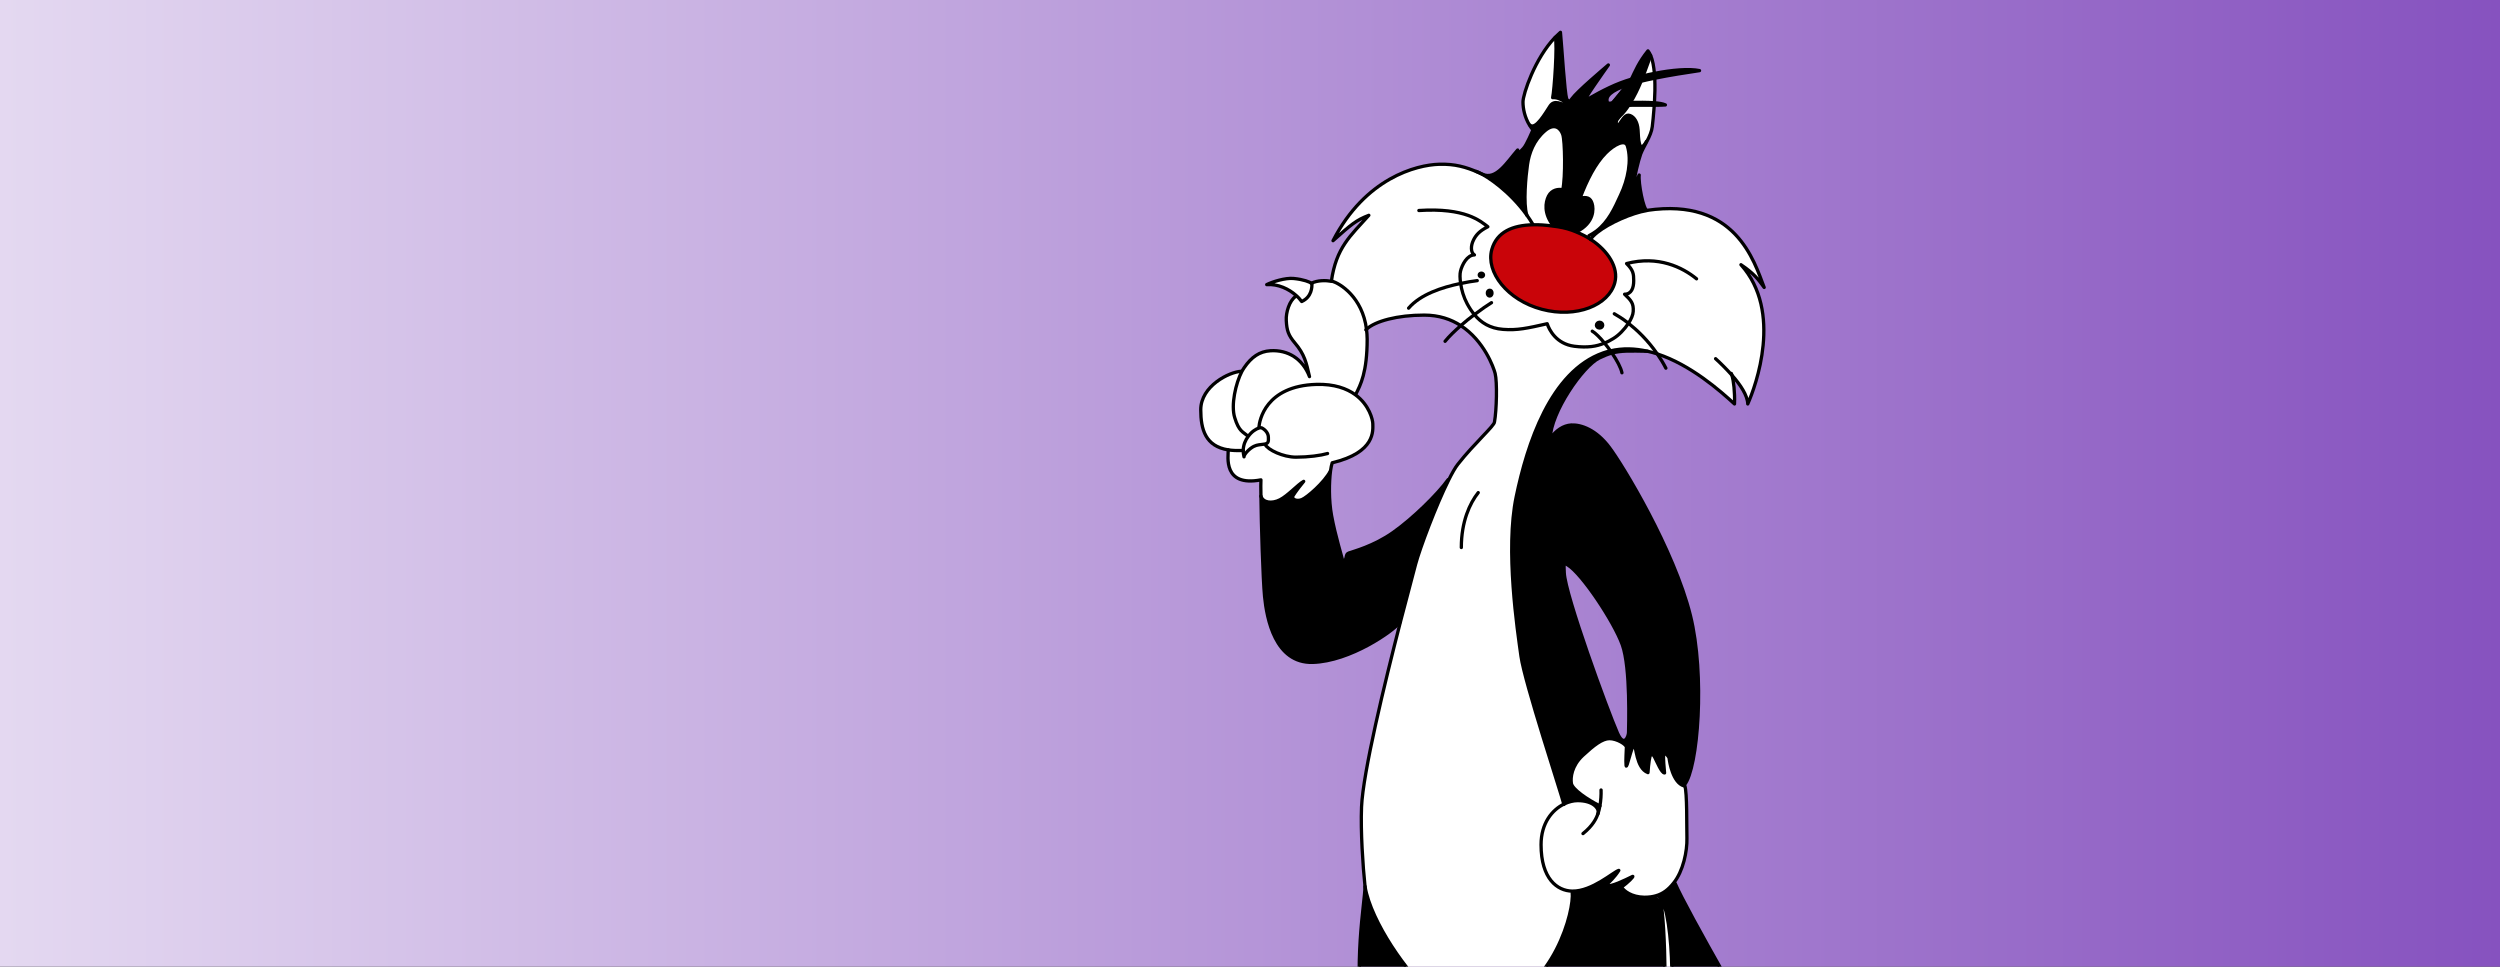 <?xml version="1.0" encoding="utf-8"?>
<!-- Generator: Adobe Illustrator 21.0.0, SVG Export Plug-In . SVG Version: 6.00 Build 0)  -->
<!DOCTYPE svg PUBLIC "-//W3C//DTD SVG 1.1//EN" "http://www.w3.org/Graphics/SVG/1.1/DTD/svg11.dtd">
<svg version="1.1"
	 id="Layer_2" inkscape:version="0.47 r22583" sodipodi:docname="Sylvester_the_Cat.svg" xmlns:cc="http://creativecommons.org/ns#" xmlns:dc="http://purl.org/dc/elements/1.1/" xmlns:inkscape="http://www.inkscape.org/namespaces/inkscape" xmlns:rdf="http://www.w3.org/1999/02/22-rdf-syntax-ns#" xmlns:sodipodi="http://sodipodi.sourceforge.net/DTD/sodipodi-0.dtd" xmlns:svg="http://www.w3.org/2000/svg"
	 xmlns="http://www.w3.org/2000/svg" xmlns:xlink="http://www.w3.org/1999/xlink" x="0px" y="0px" viewBox="0 0 788.8 305"
	 enable-background="new 0 0 788.8 305" xml:space="preserve">
<rect x="0" y="0" width="788.8" height="305" fill="#333333" stroke="none"/>
<linearGradient id="SVGID_1_" gradientUnits="userSpaceOnUse" x1="-227.071" y1="143.291" x2="806.508" y2="143.291">
	<stop  offset="0" style="stop-color:#FFFFFF"/>
	<stop  offset="1" style="stop-color:#844FBE"/>
</linearGradient>
<rect x="-227.1" y="-31.2" fill="url(#SVGID_1_)" width="1033.6" height="349.1"/>
<defs>
	
	
		<inkscape:perspective  id="perspective204" inkscape:persp3d-origin="164.54401 : 209.61001 : 1" inkscape:vp_x="0 : 314.41501 : 1" inkscape:vp_y="0 : 1000 : 0" inkscape:vp_z="329.08801 : 314.41501 : 1" sodipodi:type="inkscape:persp3d">
		</inkscape:perspective>
</defs>
<sodipodi:namedview  bordercolor="#666666" borderopacity="1" gridtolerance="10" guidetolerance="10" id="namedview198" inkscape:current-layer="Layer_2" inkscape:cx="164.544" inkscape:cy="314.41501" inkscape:pageopacity="0" inkscape:pageshadow="2" inkscape:window-height="714" inkscape:window-maximized="1" inkscape:window-width="1280" inkscape:window-x="-4" inkscape:window-y="-4" inkscape:zoom="0.37530015" objecttolerance="10" pagecolor="#ffffff" showgrid="false">
	</sodipodi:namedview>
<g id="XMLID_1_" transform="matrix(0.523,0,0,0.523,-1.8758097e-6,0)">
	<g id="g4">
		<path id="path6" fill="#FFFFFF" d="M1094.3,798.2c2.2,1.7,1,4.5-0.5,4.9l0,0c-12.4,4.5-25.4,7.4-34.5,8.1
			c-19.9,1.7-65.3,4.2-75.9,3.4c-10.6-0.8-31,2.5-38.2,2.5c7.6-7.6,12.7-12.7,66.2-22.1c17.7-3.1,30.1-6.4,39.3-9.9l0,0
			c9.9-0.8,19.2-1.9,20.7-1.6c1.4,0.3,1.8,2.5-1.9,5.7c-3.8,3.3-4.5,3.3-6,4.6c3.7-0.5,18.5-4.3,23.2-5.2c4.8-1,7.6,1,3,4
			c-4.6,3-15.9,7.2-18.3,8.3C1077.8,799.8,1092.1,796.5,1094.3,798.2L1094.3,798.2z"/>
		<path id="path8" fill="#FFFFFF" d="M935.1,64c-2.5,3.8-8.6,14.6-12.1,11.5l-0.1,0.1c-2.9-4.7-4-9.8-4-14.1
			c0-4.7,7.3-26.3,19.3-38.9l0.1,0.1c1.3,4.1-0.6,32.1-1.6,36.3c2.4-0.2,5.1,0.9,7.2,2.4c1.5,1,2.6,2.3,3,3.3
			C941.5,62.4,937.6,60.1,935.1,64z"/>
		<path id="path10" fill="#FFFFFF" d="M959.6,144.4c-2.6-1.7-5.4-3.2-8.4-4.4l0.1-0.3c10.5-5.4,10.2-13.7,9.2-16.9
			c-1-3.4-3.2-4.1-7.3-3.2c4.1-10.8,9.2-21,15.6-27.4c5.1-5.1,11.7-8.6,13-4.1c2.5,8.6,0.3,20-4.1,29.6c-3.8,8.1-7.3,16.1-14.6,21.7
			l0.6,0.7C961.8,141.7,960.3,143.1,959.6,144.4z"/>
		<path id="path12" fill="#FFFFFF" d="M936.9,136.4c-4.2-0.6-8.3-0.9-12.1-0.8v-0.2c-1.2-2-2.5-3.9-3.8-5.8
			c-2.2-6.8-0.6-23.5,0.4-30.4c1-7,3.8-14.6,10.5-20.4c5.8-5,9.5-1.6,10.8,2.2c1.3,3.8,1.7,25.9,0,33.4c-2.5-0.6-6.6-0.1-8.6,3.8
			c-1.9,3.8-2.9,10.4,2.8,17.8C937,136.2,936.9,136.4,936.9,136.4z"/>
		<path id="path14" fill="#C90409" d="M959.6,144.4c10.6,6.9,17,17.1,14.6,26.1c-3.6,13.7-23.2,21.6-44,16.1
			c-20.8-5.5-34-22.5-30.2-36.1c3-10.6,12.5-14.6,24.8-14.9c3.8-0.1,7.8,0.2,12.1,0.8c1,0.1,1.9,0.3,2.9,0.4c4,0.6,7.8,1.7,11.3,3.2
			C954.2,141.3,957,142.7,959.6,144.4z"/>
		<path id="path16" fill="#FFFFFF" d="M769.8,722.3c-0.8-6.8-1.1-21.9,11.5-30.8l-0.1-0.2c0.3-4.3,8-16.5,23.4-16.7
			c14.8-0.2,30.9,11.7,37.7,12.7c6.6,1,12.2,0.2,11.3-3.7c4.5,0.1,4.1,3.7,7,5.6c2.9,1.9,1.3-3.8,2.2-5.7c1-1.9,5.1,5.4,8.3,7.3
			c3.2,1.9,6.4,2.9,5.1,0.3s-1.9-2.9-3.2-7c-1.3-4.4,0.5-3.2,4.1,0c9.2,8.3,18.1,9.2,29,11.5h0c0,1.6-0.1,3.1-0.1,4.5
			c-0.1,3.9,0,6.8,0.1,8.3c0.5,7,0.6,11.3,3.7,15.8l-0.2,0.2c-13.1,13.2-52.1,31.1-82.7,30.5c-21.8-0.4-29.1-6.8-32.3-10.6l-0.1-0.4
			c1.6-0.6,3.3-1,4.9-1.2c0-5.1-3.7-10.2-7.2-8.9c-1.2,0.4-2.5,1.2-3.7,2.3c-1.2,1-2.5,2.4-3.6,3.9l-0.5-0.3
			c-5.2-3.1-7.2-5.3-10.4-9.2l0-0.1c1.2-0.5,2.4-0.9,3.5-0.9c-0.8-5.4-2.9-8.4-5.9-8.8C771.1,721.2,770.5,721.8,769.8,722.3
			L769.8,722.3L769.8,722.3z"/>
		<path id="path18" d="M1002.9,630.4l0.6,3.8c-1,0-1.8,1-2.2,2c-0.6,1.6-5.7,17.5-11.5,22.3c-4.5,3.7-20.7,20.5-26.4,28.6l-0.1-0.1
			c-0.2-2.1-1.1-5.1-4.6-2.7c-3.5,2.4-12.2,9.2-14.3,10.3c1.3-5.1,1-7.9-1.3-5.1c-3,3.7-14.2,10.8-27.4,13.7c-4.5,1-1.6-2.1,0-4.3
			c2.1-2.9,5.4-10.2,1.3-7.3c-4.1,2.9-8.7,6.8-10.8,8.6h-0.1c0-1.4,0.1-2.9,0.1-4.5c0-0.5,0-1.1,0-1.6c0.3-15.8,1.2-40.2,1.8-55.7
			c0.2-7,0.4-12.2,0.4-14c0-7.3-2.2-12.4-8.6-16.5c38.2-11.1,50-58.9,48.7-69.5v-0.4c11.9,0.1,24.8-11.7,28-12.5
			c-2.5,4.2-5.1,6.1-8.1,9.5c4,0.2,11.5-3.4,16.5-5.9c0.6,0-2.8,3.6-6.8,6.4c1.3,2.3,6.1,6.1,13.8,6.2c2.6,0,4.9-0.3,7-0.9l2.7,1.9
			C1005.1,556.5,1005.4,619.5,1002.9,630.4L1002.9,630.4z"/>
		<path id="path20" d="M975.8,442.3c3.9,8.8,6.7,2.2,6.7-0.6s1.3-38.8-3.8-52.8s-24.2-42.7-32.8-48c-2.5-1.6-2.5-1-2.2,4.8
			C944.3,358.9,969.8,428.6,975.8,442.3z M914.7,299.7c6.7-31.8,20.7-75.7,52.5-86.9c1.4-0.5,2.8-0.9,4.2-1.2c0.3,0.5,0.6,0.9,1,1.4
			c-2.4,0.6-4.8,1.6-7.7,3c-9.9,4.8-29.3,32.8-29.6,48.7c3.5-5.1,8-8,12.7-8.3c6-0.3,15,2.9,22.9,13.4c8,10.5,39.2,61.9,49,101.5
			c8.9,36,4.6,92.2-3.6,102.2c0.1,0.1,0.1,0.3,0.2,0.4l-0.2,0.1c-6.7-1.9-8.7-14.6-8.9-16.5c-0.2-1.3-3.2-4.1-3.3-2.9
			c-0.4,3,0.3,8.8,0.5,11.6c-1.8,0-4.5-6.7-5.9-9.4c-1.4-2.7-2.1-1.3-2.5-1.3s-1.3,5.4-1.6,10.5c-7.3-2.7-7-16.7-8.4-16.5
			c-1.4,0.2-4.5,15.3-4.8,12.2c-0.3-3,0.2-9.2,0.2-11s-5.7-5.2-10.2-5.2c-4.5,0-9.5,4-16.2,10.2c-6.7,6.2-7.5,13.2-6.8,16.9
			c0.6,3.7,9.5,9.7,17.2,13.5h0c-0.3,1.7-0.7,3.4-1.2,4.8c0.8-3-3-7.6-12.3-7.6c-2.5,0-5.4,0.6-8.1,2l0-0.1
			c-1.3-5.6-23.7-73.5-25.9-89.4C915.4,379.9,908,331.6,914.7,299.7L914.7,299.7z"/>
		<path id="path22" d="M894.4,105c8.3,3.8,15-7.3,21.3-14.6c-0.3,3.8,1.6,1,3.5-1c1.9-1.9,5.7-11.1,5.7-11.1c-0.8-0.9-1.4-1.8-2-2.8
			l0.1-0.1c3.5,3.2,9.5-7.6,12.1-11.5s6.4-1.6,11.8,0.6c-0.4-1.1-1.5-2.3-3-3.3l2.6-0.4c0.6,0.4,0.9,0.3,2-1.3
			c3.2-4.5,19.7-18.5,22-20.4c-2.2,3.2-16.5,23.2-14,21.6s12.6-7.5,21.3-10.8c2.1-0.8,4.4-1.6,6.8-2.3c2.2-0.7,4.6-1.3,6.9-1.9
			c2.2-0.5,4.5-1,6.7-1.5c0.1,1,0.1,1.9,0.2,2.9c-3,0.6-5.9,1.2-8.6,1.9c-3.1,0.8-6,1.6-8.6,2.5v0c-8.3,2.9-13.3,6.4-11,10.7
			c0.8,0,1.7-0.1,2.5-0.1c3.3-0.1,7.1-0.3,11-0.4c5.1-0.1,10.4-0.2,14.5,0.2c0,0.5,0,1-0.1,1.5c-4.8,0-10.8-0.1-15.5,0
			c-4.7,0.1-8.1,0.3-7.4,1.1c1.5,1.5,2.4,3.8,1.8,5.6c-0.2,0.5-0.4,1-0.9,1.4c-1.9,1.9-0.6,5.4,1,3.2c2.5-3.5,3.8-6,6.4-5.1
			s4.5,4.1,4.8,8.6c0.3,4.5,0.3,15.6,5.1,7l0.2,0.1c-1.4,2.8-2.9,5.4-3.7,7.5c-1.6,4.5-3.8,14-4.1,17.5c1,0,1.3-0.3,3.2-4.8
			c-0.6,4.5,2.5,21.7,4.8,21.3c-9.2,1.5-22.9,7.6-29.9,13.2l-0.6-0.7c7.3-5.6,10.9-13.6,14.6-21.7c4.5-9.5,6.7-21,4.1-29.6
			c-1.3-4.4-8-0.9-13,4.1c-6.4,6.4-11.5,16.5-15.6,27.4c4.1-1,6.3-0.2,7.3,3.2c1,3.2,1.3,11.5-9.2,16.9l-0.1,0.3
			c-3.5-1.5-7.4-2.6-11.3-3.2c-1-0.2-2-0.3-2.9-0.4l0-0.2c-5.7-7.4-4.7-14-2.8-17.8c2-4,6-4.5,8.6-3.8c1.7-7.5,1.3-29.6,0-33.4
			c-1.3-3.8-5-7.2-10.8-2.2c-6.7,5.7-9.5,13.4-10.5,20.4c-0.9,6.9-2.5,23.6-0.4,30.4c-10.1-14-23.1-23-29.2-25.7l0-0.1
			C892.7,104.2,893.5,104.6,894.4,105z"/>
		<path id="path24" fill="#FFFFFF" d="M771.7,720.7c3,0.3,5.1,3.3,5.9,8.8c-1.2,0-2.4,0.3-3.5,0.9c-4.2,1.9-8.1,6.5-9.4,9
			c-0.5-8.7,2-13.7,5.2-17C770.5,721.8,771.1,721.2,771.7,720.7L771.7,720.7z"/>
		<path id="path26" d="M972.6,62.3c1.6-1.5,5.5-6.2,8.5-10.4l-0.1-0.2v0c2.6-0.9,5.5-1.7,8.6-2.5l0.1,0.4c-1.7,4.1-3.8,8.5-6.2,12.3
			v0C979.7,62,975.9,62.2,972.6,62.3L972.6,62.3L972.6,62.3z"/>
		<path id="path28" fill="#FFFFFF" d="M1032.9,744.1c-1.9-0.4-3.5-1-3.4-2.8c0.2-2.4,2.7-7.9,4.8-7.3c1,0.4,3,1.1,5.1,3.1
			c2.6,2.5,5.2,7,5.8,15.2c-3.8-4.2-7.7-7.5-10.2-7.9C1034.3,744.3,1033.6,744.2,1032.9,744.1z"/>
		<path id="path30" fill="#FFFFFF" d="M1014.3,746.8c1.7,1.5,3.2,3.6,4.4,6.1h0c1.5,3.1,2.5,6.8,2.3,10.7c-5.4-4.9-8.3-8.9-13.9-8.5
			c-0.8,0.1-1.6,0.2-2.5,0.4c-0.8-3.3,0.4-11.1,5.5-11.3C1011.6,744.6,1013,745.5,1014.3,746.8L1014.3,746.8z"/>
		<path id="path32" fill="#FFFFFF" d="M788.5,736c1.2-1.1,2.5-1.8,3.7-2.3c3.5-1.3,7.2,3.8,7.2,8.9c-1.6,0.2-3.3,0.6-4.9,1.2
			c-5.6,2-10.9,6-14.3,9.4c0.3-5.2,2.3-9.9,4.8-13.4C786.1,738.4,787.3,737.1,788.5,736z"/>
		<path id="path34" fill="#FFFFFF" d="M1042.4,720.7c-0.1,6.4-1.2,12.3-2.7,16l-0.3,0.3c-2-1.9-4-2.7-5.1-3.1
			c-2-0.5-4.6,4.9-4.8,7.3c-0.2,1.8,1.5,2.4,3.4,2.8c-1.9,3.9-5.8,9.7-14.1,8.8h0c-1.2-2.4-2.8-4.5-4.4-6.1
			c-1.4-1.3-2.8-2.2-4.1-2.6c-5.1,0.2-6.3,8.1-5.5,11.3c0.9-0.2,1.7-0.4,2.5-0.4c-12.1,12.1-31.5,10.8-48.9,3.2
			c-20.6-9-38.8-23.9-45.2-30.2c-1.4-1.4-2.4-2.6-3.3-3.9c-3.1-4.6-3.2-8.8-3.7-15.8c-0.1-1.4-0.1-4.3-0.1-8.3h0.1
			c2.1-1.7,6.7-5.7,10.8-8.6c4.1-2.9,0.8,4.5-1.3,7.3c-1.6,2.2-4.5,5.3,0,4.3c13.2-2.9,24.3-10,27.4-13.7c2.3-2.8,2.5,0,1.3,5.1
			c2.1-1.1,10.8-8,14.3-10.3s4.5,0.6,4.6,2.7l0.1,0.1c-1.7,2.3-2.4,3.9-1.9,4.4c2.5,1.9,4.8,2.6,11.1,2.1
			c16.7-1.4,25.1-6.5,39.5-6.4c12.7,0.2,23.7,6.5,28.3,20C1041.9,711.3,1042.4,716.1,1042.4,720.7L1042.4,720.7z"/>
		<path id="path36" fill="#FFFFFF" d="M1008.6,584.5c0.3,18.5-1.9,40.1-5.7,45.8c2.5-10.8,2.2-73.8-1.3-87.8
			C1005.7,544.8,1008.3,566.1,1008.6,584.5z"/>
		<path id="path38" fill="#FFFFFF" d="M964,491c0.5-1.4,0.9-3,1.2-4.8h0c-7.6-3.8-16.5-9.9-17.2-13.5c-0.6-3.7,0.2-10.7,6.8-16.9
			c6.7-6.2,11.8-10.2,16.2-10.2c4.5,0,10.2,3.5,10.2,5.2s-0.5,8-0.2,11c0.3,3,3.3-12.1,4.8-12.2c1.4-0.2,1.1,13.8,8.4,16.5
			c0.3-5.1,1.1-10.5,1.6-10.5s1.1-1.4,2.5,1.3c1.4,2.7,4.1,9.4,5.9,9.4c-0.2-2.9-0.9-8.6-0.5-11.6c0.2-1.3,3.2,1.6,3.3,2.9
			c0.2,1.9,2.2,14.6,8.9,16.5l0.2-0.1c1.5,4.5,1.1,24.5,1.3,31.8c0.2,7.6-2.2,19.9-8.1,27.1c-3,3.8-6.3,6.4-10.6,7.6
			c-2,0.6-4.3,0.9-7,0.9c-7.7-0.1-12.5-3.8-13.8-6.2c4-2.7,7.4-6.4,6.8-6.4c-5.1,2.5-12.5,6.2-16.5,5.9c3-3.4,5.5-5.3,8.1-9.5
			c-3.2,0.9-16.1,12.7-28,12.5c-0.1,0-0.1,0-0.2,0c-8.9-0.2-18.7-7.4-18.7-28c0-13,6.7-21.1,14-24.6c2.7-1.3,5.5-2,8.1-2
			C961,483.3,964.8,488,964,491L964,491z"/>
		<path id="path40" fill="#FFFFFF" d="M999.9,213.5c-1.9-0.6-3.9-1.2-5.9-1.6c-7.4-1.7-15-2-22.5-0.2c-1.1-1.6-2.3-3.2-3.5-4.6
			c1.8-0.8,3.6-1.7,5.3-2.7c3.4-2,6.8-5.6,9.2-9.2C987.7,199.1,994.1,205.1,999.9,213.5z"/>
		<path id="path42" fill="#FFFFFF" d="M967.9,207c1.2,1.4,2.4,3,3.5,4.6c-1.4,0.3-2.8,0.7-4.2,1.2c-31.8,11.1-45.8,55-52.5,86.9
			s0.6,80.2,2.9,96.1c2.2,15.9,24.7,83.8,25.9,89.4l0,0.1c-7.2,3.4-14,11.5-14,24.6c0,20.6,9.7,27.8,18.7,28c0.1,0,0.1,0,0.2,0v0.4
			c1.3,10.6-10.5,58.3-48.7,69.5c6.4,4.1,8.6,9.2,8.6,16.5c0,1.7-0.2,6.9-0.4,14l-3.1-0.1c0.2-6.8,0-13.8-0.9-15.8
			c-1.6-3.5-3.8-11.1-12.1-11.8c-8.3-0.6-19.2-3.8-30.2-13c-11.8-9.9-34.5-41.1-38.1-62.9c-1.3-12.3-2.7-33.1-2.1-47.9
			c0.9-20.8,13.9-74.5,23.4-111.4c4.3-16.5,7.8-29.6,9.2-35c2.6-9.7,12.3-35.5,19.9-50.7c2.1-4.2,4-7.6,5.6-9.6
			c9.8-12.5,22.1-23.3,22.1-25.5c1.3-7.2,1.7-24.2,0.4-29.3c-0.9-3.6-6.7-19.8-20.8-28.9c2.7-2.4,5.6-4.7,8.3-6.7
			c4,4.8,9.4,8.3,17.2,8.9c8.6,0.7,14.8-0.6,26.7-3.4c1.3,3.6,5.5,12.2,16.4,13.6C957.7,209.9,963.2,209,967.9,207L967.9,207z"/>
		<path id="path44" fill="#FFFFFF" d="M982.4,195c-2.4,3.6-5.8,7.2-9.2,9.2c-1.7,1-3.4,2-5.3,2.7c-4.7,2-10.2,2.9-18.1,1.9
			c-11-1.4-15.2-10-16.4-13.6c-11.9,2.7-18.1,4.1-26.7,3.4c-7.8-0.6-13.2-4-17.2-8.9c-2.7,2-5.6,4.3-8.3,6.7
			c-5.8-3.8-13.1-6.3-22-6.3c-16.2,0-29.5,3.6-34.8,8.5c-2.4-19.4-16-28-21-29.1c2.9-20.4,11.5-27.4,22.6-39.8
			c-7.6,2.9-10.5,5.4-21.6,15.3c19.4-37.9,50.3-45.7,64-46.1c9.4-0.3,16.3,1.7,23.6,4.9l0,0.1c6.1,2.8,19.1,11.7,29.2,25.7
			c1.3,1.8,2.6,3.8,3.8,5.8v0.2c-12.3,0.2-21.8,4.3-24.8,14.9c-3.9,13.6,9.4,30.6,30.2,36.1c20.8,5.5,40.3-2.4,44-16.1
			c2.4-9-4-19.2-14.6-26.1c0.7-1.3,2.2-2.8,4.1-4.3c7.1-5.5,20.7-11.7,29.9-13.2c53.5-8,64.6,30.9,70.6,46.5c-3.5-4.8-6-8.3-14-13.7
			c25.5,28.3,8.9,73.2,4.1,84c-0.2-5.1-4.5-11.5-9.4-17.2c0.9,3.1,1.8,10.2,1.5,17.2c-8.6-7.9-26.4-23.6-46.6-30.2
			C994.1,205.1,987.7,199.1,982.4,195z M966.9,196.2c0-1-0.9-1.8-1.9-1.8c-1.1,0-1.9,0.8-1.9,1.8c0,1,0.9,1.7,1.9,1.7
			C966.1,197.9,966.9,197.1,966.9,196.2z M900.1,176.8c0-1-0.6-1.7-1.4-1.7c-0.8,0-1.4,0.8-1.4,1.7c0,1,0.6,1.8,1.4,1.8
			C899.5,178.5,900.1,177.7,900.1,176.8z M895,165.9c0-0.6-0.6-1.1-1.3-1.1c-0.7,0-1.3,0.5-1.3,1.1c0,0.6,0.6,1.1,1.3,1.1
			C894.4,167.1,895,166.6,895,165.9z"/>
		<path id="path46" fill="#FFFFFF" d="M752.4,262.8l0.6,0.3c-1.7,2.2-3,5.1-3.1,8.6c-3.4,0.2-6.4,0.1-9-0.4
			c-13.6-2.2-16.5-12.2-16.5-24.2c0-14.3,17.2-22.9,24.5-23.2l0.2,0.1c-3.7,7.1-6.7,20.3-4.3,27.9
			C747.4,260.3,749.9,260.6,752.4,262.8z"/>
		<path id="path48" fill="#FFFFFF" d="M824.3,198.7c0.2,1.9,0.4,3.8,0.4,5.9c0,20-4,27.6-6.9,33.3l-0.2,0.3
			c-5.2-3.8-12.6-6.6-23.4-6.2c-30.9,0.9-34.4,22-34.7,25.8l0.1,0.4c-1.7,0.5-4.4,2.3-6.5,5l-0.6-0.3c-2.5-2.2-5.1-2.5-7.6-10.8
			c-2.4-7.6,0.7-20.8,4.3-27.9c0.5-0.9,0.9-1.7,1.4-2.3c4.4-6.3,9.2-9.8,15.9-10.2c10.5-0.6,19.4,4.8,23.5,15.6
			c-1.9-8.3-2.9-13.4-8.9-20.4c-3.8-4.4-4.8-7.3-5.1-13.4c-0.3-4.9,1.9-12.1,5.7-14.6l0.2-0.6c1.3,1.2,2.5,2.4,3.4,3.7
			c6.2-2.9,6.2-8.9,6.2-10.8c-0.1-0.1-0.2-0.1-0.3-0.2v0l0.1-0.1c3.8-1.9,8.9-1.8,12.1-1.2C808.3,170.8,822,179.3,824.3,198.7z"/>
		<path id="path50" fill="#FFFFFF" d="M828.2,255.8c0,3.8,1.9,17.2-24.5,23.5c-0.4,1.2-0.7,2.8-1,4.8l-0.2,0
			c-3.7,7-14,15.9-17.2,17.2c-3.2,1.3-6.5-0.2-5.3-2.4c1.3-2.2,5.4-7.5,6.4-8.6c-3.5,1.9-9.4,8.6-14.3,11.1s-10.3,1.8-11.5-2.2
			c-0.1-4.7-0.1-8.2,0-9.7c-23.1,4.4-19.7-14.3-19.7-18.1v0c2.6,0.4,5.6,0.5,9,0.4c0,1.2,0.1,2.5,0.5,3.8c0-1.6,3.3-5,5.9-6.3
			c2.2-1.1,3.5-0.8,6.6-1.4c2.7-0.5,2.2-2.2,2.2-4.1c0-2.5-2-4.8-4.1-5.7c-0.3-0.1-0.8-0.1-1.5,0.1l-0.1-0.4
			c0.3-3.8,3.8-24.9,34.7-25.8c10.8-0.3,18.3,2.5,23.4,6.2C826,244.5,828.2,253.5,828.2,255.8z"/>
		<path id="path52" fill="#FFFFFF" d="M750,271.8c0.1-3.4,1.3-6.3,3.1-8.6c2.1-2.7,4.8-4.5,6.5-5c0.6-0.2,1.2-0.2,1.5-0.1
			c2.1,1,4.1,3.2,4.1,5.7c0,1.9,0.4,3.7-2.2,4.1c-3.1,0.5-4.3,0.3-6.6,1.4c-2.6,1.3-5.9,4.7-5.9,6.3C750.1,274.2,750,273,750,271.8z
			"/>
		<path id="path54" fill="#FFFFFF" d="M791.2,170.9c0.1,0.1,0.2,0.1,0.3,0.2c0,1.9,0,8-6.2,10.8c-0.9-1.2-2-2.5-3.4-3.7
			c-4.3-3.8-10.7-7-17.7-6.5c3.4-1.7,11.3-4.2,16.2-3.7C786.5,168.6,790.1,170.1,791.2,170.9C791.2,170.9,791.2,170.9,791.2,170.9z"
			/>
		<path id="path56" d="M893.7,164.8c0.7,0,1.3,0.5,1.3,1.1c0,0.6-0.6,1.1-1.3,1.1c-0.7,0-1.3-0.5-1.3-1.1
			C892.5,165.3,893,164.8,893.7,164.8z"/>
		<path id="path58" d="M898.7,175c0.8,0,1.4,0.8,1.4,1.7c0,1-0.6,1.8-1.4,1.8c-0.8,0-1.4-0.8-1.4-1.8
			C897.2,175.8,897.9,175,898.7,175z"/>
		<path id="path60" d="M965,194.4c1.1,0,1.9,0.8,1.9,1.8c0,1-0.9,1.7-1.9,1.7c-1.1,0-1.9-0.8-1.9-1.7
			C963.1,195.2,964,194.4,965,194.4z"/>
		<path id="path62" d="M995.9,33.4l-0.1,0c-0.4,1-2,6-4.4,12.2l0.1,0.2c-2.4,0.6-4.7,1.2-6.9,1.9l-0.1-0.3
			c2.2-4.8,4.5-10.2,9.9-16.9C994.9,31.3,995.4,32.3,995.9,33.4z"/>
		<path id="path64" d="M982.5,63.5c-1.7,2.6-3.6,5-5.5,6.7c0.6-1.8-0.3-4.1-1.8-5.6C974.5,63.9,977.8,63.6,982.5,63.5z"/>
		<path id="path66" fill="#FFFFFF" d="M982.5,63.5c4.7-0.1,10.7,0,15.5,0c-0.4,6-1,11-1.2,12.8c-0.3,2.8-1.8,6-3.3,9l-0.2-0.1
			c-4.8,8.6-4.8-2.5-5.1-7c-0.3-4.5-2.2-7.6-4.8-8.6s-3.9,1.6-6.4,5.1c-1.6,2.2-2.9-1.3-1-3.2c0.4-0.4,0.7-0.9,0.9-1.4
			C979,68.5,980.8,66.1,982.5,63.5z"/>
		<path id="path68" fill="#FFFFFF" d="M995.9,33.4c1.2,2.9,1.9,6.7,2.3,10.9c-2.2,0.4-4.5,0.9-6.7,1.5l-0.1-0.2
			c2.4-6.1,3.9-11.1,4.4-12.2C995.8,33.4,995.9,33.4,995.9,33.4z"/>
		<path id="path70" fill="#FFFFFF" d="M998.3,47.2c0.2,4.9,0.1,10.1-0.2,14.8c-4.2-0.3-9.4-0.3-14.5-0.2v0c2.3-3.8,4.4-8.2,6.2-12.3
			l-0.1-0.4C992.4,48.5,995.3,47.8,998.3,47.2z"/>
		<path id="path72" d="M946.4,60.8l-2.6,0.4c-2-1.5-4.8-2.6-7.2-2.4c1-4.1,2.9-32.1,1.6-36.3l-0.1-0.1c1-1.1,2.1-2.1,3.3-3.1
			c1,9.5,2.5,36.3,3.8,40.4C945.8,60.2,946.2,60.6,946.4,60.8z"/>
		<path id="path74" d="M1004.8,63.3c-1.5,0.1-3.9,0.2-6.7,0.2c0-0.5,0.1-1,0.1-1.5C1001,62.3,1003.3,62.7,1004.8,63.3z"/>
		<path id="path76" d="M998.1,44.3c10.6-2.1,21.1-3,27.3-1.7c-8,1.2-17.9,2.7-27.1,4.6C998.3,46.3,998.2,45.3,998.1,44.3z"/>
		<path id="path78" d="M1140.4,740.5c1.3,12.3-0.8,22.1-11.9,39.9c-6,9.7-20,17.5-34.7,22.8l0,0c1.4-0.5,2.7-3.2,0.5-4.9
			c-2.2-1.8-16.5,1.6-22.9,2.9c2.4-1.1,13.7-5.2,18.3-8.3c4.6-3,1.8-4.9-3-4c-4.8,1-19.6,4.8-23.2,5.2c1.6-1.3,2.2-1.3,6-4.6
			c3.7-3.2,3.3-5.4,1.9-5.7c-1.4-0.3-10.8,0.8-20.7,1.6l0,0c18.5-7,23.8-14.5,32.8-21.9c13.6-11,13.6-24.6,12.3-28
			c-0.8,2.1-1.7,6.8-3.8,13.6c0.9-6.8-8.1-32.7-22.5-46.7c-10.6-10.3-32.3-32.7-38.2-37.8c-5.9-5.1-15.2-13.5-25.4-28.4
			c-1-1.5-1.9-2-2.6-2l-0.6-3.8c3.8-5.7,6-27.4,5.7-45.8c-0.3-18.5-2.9-39.8-7-42l-2.7-1.9c4.4-1.3,7.6-3.9,10.6-7.6h1.1
			c6.4,15.3,53,96.3,59.8,106.9c6.8,10.6,33.5,43.7,45,55.6C1126.9,707.4,1139.2,728.1,1140.4,740.5L1140.4,740.5z"/>
		<path id="path80" d="M994,211.9L994,211.9c-10.7-0.2-16-0.4-21.6,1.2c-0.3-0.5-0.6-0.9-1-1.4C979,209.8,986.6,210.2,994,211.9z"/>
		<path id="path82" d="M906.1,694L906.1,694c0,0.5,0,1.1,0,1.6h0c-10.8-2.2-19.7-3.2-29-11.5c-3.6-3.2-5.5-4.4-4.1,0
			c1.3,4.1,1.9,4.5,3.2,7s-1.9,1.6-5.1-0.3c-3.2-1.9-7.3-9.2-8.3-7.3c-1,1.9,0.6,7.6-2.2,5.7c-2.9-1.9-2.5-5.5-7-5.6
			c-1.9-7.9-8.5-21.2-13.1-28c-4.7-6.8-15.9-22.5-17.4-31.4c-7.2-42.4,0.4-79.8,0.4-89.5c3.6,21.8,26.3,53,38.1,62.9
			c11,9.3,22,12.4,30.2,13c8.3,0.6,10.5,8.3,12.1,11.8c0.9,2,1.1,9,0.9,15.8c-0.1,5.2-0.5,10.2-0.9,12.8c-1,6-1.6,14-1.9,23.2
			C901.7,683.5,903.3,689.2,906.1,694z"/>
		<path id="path84" d="M873.7,289.6l0.3,0.1c-7.5,15.2-17.3,40.9-19.9,50.7c-1.4,5.4-5,18.5-9.2,35l-0.1,0
			c-4.1,5.4-30.2,23.7-52.8,24.3c-22.6,0.6-27.7-26.4-29-39.8c-1-10.5-2-43.5-2.2-60.6c1.1,4,6.5,4.8,11.5,2.2s10.8-9.2,14.3-11.1
			c-1,1.1-5.1,6.4-6.4,8.6c-1.3,2.2,2.1,3.7,5.3,2.4s13.5-10.2,17.2-17.2l0.2,0c-0.9,6.8-1.1,17.7,0.6,27c2.2,12.1,6.4,25.5,7,28.3
			c2.9-2.5,1-4.8,3.5-5.7c2.5-1,15-4.1,26.7-12.4C852.4,313.1,867.6,298.2,873.7,289.6z"/>
	</g>
	<g id="g86">
		<path id="path88" fill="none" stroke="#000000" stroke-width="2" stroke-linecap="round" stroke-linejoin="round" d="M1010.6,533
			c6.4,15.3,53,96.3,59.8,106.9c6.8,10.6,33.5,43.7,45,55.6c11.5,11.9,23.8,32.7,25,45c1.3,12.3-0.8,22.1-11.9,39.9
			c-6,9.7-20,17.5-34.7,22.8c-12.4,4.5-25.4,7.4-34.5,8.1c-19.9,1.7-65.3,4.2-75.9,3.4c-10.6-0.8-31,2.5-38.2,2.5
			c7.6-7.6,12.7-12.7,66.2-22.1c17.7-3.1,30.1-6.4,39.3-9.9c18.5-7,23.8-14.5,32.8-21.9c13.6-11,13.6-24.6,12.3-28
			c-0.8,2.1-1.7,6.8-3.8,13.6c0.9-6.8-8.1-32.7-22.5-46.7c-10.6-10.3-32.3-32.7-38.2-37.8c-5.9-5.1-15.2-13.5-25.4-28.4
			c-1-1.5-1.9-2-2.6-2c-1,0-1.8,1-2.2,2c-0.6,1.6-5.7,17.5-11.5,22.3c-4.5,3.7-20.7,20.5-26.4,28.6c-1.7,2.3-2.4,3.9-1.9,4.4
			c2.5,1.9,4.8,2.6,11.1,2.1c16.7-1.4,25.1-6.5,39.5-6.4c12.7,0.2,23.7,6.5,28.3,20c1.5,4.3,2,9.1,2,13.7c-0.1,6.4-1.2,12.3-2.7,16"
			/>
		<path id="path90" fill="none" stroke="#000000" stroke-width="2" stroke-linecap="round" stroke-linejoin="round" d="M909.6,724.3
			c-13.1,13.2-52.1,31.1-82.7,30.5c-21.8-0.4-29.1-6.8-32.3-10.6"/>
		<path id="path92" fill="none" stroke="#000000" stroke-width="2" stroke-linecap="round" stroke-linejoin="round" d="M788.7,736.6
			c-0.1-0.2-0.1-0.4-0.2-0.6c-2.8-8.5-2.9-37.9,28.6-34.6"/>
		<path id="path94" fill="none" stroke="#000000" stroke-width="2" stroke-linecap="round" stroke-linejoin="round" d="M784.5,739.6
			c-5.2-3.1-7.2-5.3-10.4-9.2"/>
		<path id="path96" fill="none" stroke="#000000" stroke-width="2" stroke-linecap="round" stroke-linejoin="round" d="M769.8,722.3
			c-0.8-6.8-1.1-21.9,11.5-30.8c4.7-3.3,11.1-5.8,19.9-6.7"/>
		<path id="path98" fill="none" stroke="#000000" stroke-width="2" stroke-linecap="round" stroke-linejoin="round" d="M781.2,691.3
			c0.3-4.3,8-16.5,23.4-16.7c14.8-0.2,30.9,11.7,37.7,12.7c6.6,1,12.2,0.2,11.3-3.7c-1.9-7.9-8.5-21.2-13.1-28
			c-4.7-6.8-15.9-22.5-17.4-31.4c-7.2-42.4,0.4-79.8,0.4-89.5c-1.3-12.3-2.7-33.1-2.1-47.9c0.9-20.8,13.9-74.5,23.4-111.4
			c4.3-16.5,7.8-29.6,9.2-35c2.6-9.7,12.3-35.5,19.9-50.7c2.1-4.2,4-7.6,5.6-9.6c9.8-12.5,22.1-23.3,22.1-25.5
			c1.3-7.2,1.7-24.2,0.4-29.3c-0.9-3.6-6.7-19.8-20.8-28.9c-5.8-3.8-13.1-6.3-22-6.3c-16.2,0-29.5,3.6-34.8,8.5
			c-0.1,0.1-0.3,0.2-0.4,0.4"/>
		<path id="path100" fill="none" stroke="#000000" stroke-width="2" stroke-linecap="round" stroke-linejoin="round" d="
			M1023.5,168.2c-8.4-6.9-23.1-14.2-42.2-9.2c4,4,4.3,6.1,4.3,10.4c0,4.3-1.4,8.1-5.5,8.1c4,3.8,5.5,5.5,5.2,10.4
			c-0.1,2-1.2,4.6-2.9,7.2c-2.4,3.6-5.8,7.2-9.2,9.2c-1.7,1-3.4,2-5.3,2.7c-4.7,2-10.2,2.9-18.1,1.9c-11-1.4-15.2-10-16.4-13.6
			c-11.9,2.7-18.1,4.1-26.7,3.4c-7.8-0.6-13.2-4-17.2-8.9c-1.7-2-3.1-4.2-4.4-6.6c-2.1-3.9-3.4-8.4-3.9-12.2
			c-0.5-3.1-0.5-5.8-0.1-7.4c0.9-3.8,4-9.8,8.4-9.8c-2.3-1.4-2.3-5.5-0.6-8.9c1.4-2.9,3.5-5.5,8.7-8.1c-4.6-3.5-13.6-11.6-41.6-9.8"
			/>
		<path id="path102" fill="none" stroke="#000000" stroke-width="2" stroke-linecap="round" stroke-linejoin="round" d="
			M891.8,297.2c-5.1,6.4-10.2,17.5-10.2,33.1"/>
		<path id="path104" fill="none" stroke="#000000" stroke-width="2" stroke-linecap="round" stroke-linejoin="round" d="
			M960.6,199.8c1.9,1.1,4.6,3.8,7.4,7.2c1.2,1.4,2.4,3,3.5,4.6c0.3,0.5,0.6,0.9,1,1.4c3,4.4,5.4,8.9,6,11.9"/>
		<path id="path106" fill="none" stroke="#000000" stroke-width="2" stroke-linecap="round" stroke-linejoin="round" d="
			M973.9,189.3c1.9,1.1,5,2.9,8.5,5.7c5.2,4.1,11.6,10.1,17.4,18.5c1.8,2.6,3.6,5.5,5.2,8.6"/>
		<path id="path108" fill="none" stroke="#000000" stroke-width="2" stroke-linecap="round" stroke-linejoin="round" d="
			M899.8,182.6c-2.3,1.4-6.1,4-10.3,7.2c-2.7,2-5.6,4.3-8.3,6.7c-3.5,3.1-6.9,6.3-9.4,9.4"/>
		<path id="path110" fill="none" stroke="#000000" stroke-width="2" stroke-linecap="round" stroke-linejoin="round" d="
			M891.2,169.3c-2.9,0.4-6.4,0.9-10,1.7c-11.1,2.3-24.2,6.5-31.4,14.9"/>
		<path id="path112" fill="none" stroke="#000000" stroke-width="2" stroke-linecap="round" stroke-linejoin="round" d="M895,165.9
			c0,0.6-0.6,1.1-1.3,1.1c-0.7,0-1.3-0.5-1.3-1.1c0-0.6,0.6-1.1,1.3-1.1C894.4,164.8,895,165.3,895,165.9z"/>
		<path id="path114" fill="none" stroke="#000000" stroke-width="2" stroke-linecap="round" stroke-linejoin="round" d="
			M900.1,176.8c0,1-0.6,1.8-1.4,1.8c-0.8,0-1.4-0.8-1.4-1.8c0-1,0.6-1.7,1.4-1.7C899.5,175,900.1,175.8,900.1,176.8z"/>
		<path id="path116" fill="none" stroke="#000000" stroke-width="2" stroke-linecap="round" stroke-linejoin="round" d="
			M966.9,196.2c0,1-0.9,1.7-1.9,1.7c-1.1,0-1.9-0.8-1.9-1.7c0-1,0.9-1.8,1.9-1.8C966.1,194.4,966.9,195.2,966.9,196.2z"/>
		<path id="path118" fill="none" stroke="#000000" stroke-width="2" stroke-linecap="round" stroke-linejoin="round" d="M993.3,85.3
			c-4.8,8.6-4.8-2.5-5.1-7c-0.3-4.5-2.2-7.6-4.8-8.6s-3.9,1.6-6.4,5.1c-1.6,2.2-2.9-1.3-1-3.2c0.4-0.4,0.7-0.9,0.9-1.4
			c0.6-1.8-0.3-4.1-1.8-5.6c-0.7-0.7,2.6-1,7.4-1.1c4.7-0.1,10.7,0,15.5,0c2.9,0,5.3-0.1,6.7-0.2c-1.5-0.7-3.8-1.1-6.7-1.3
			c-4.2-0.3-9.4-0.3-14.5-0.2c-3.9,0.1-7.7,0.3-11,0.4c-0.9,0-1.7,0.1-2.5,0.1c-2.3-4.3,2.7-7.8,11-10.7v0c2.6-0.9,5.5-1.7,8.6-2.5
			c2.7-0.7,5.7-1.3,8.6-1.9c9.2-1.9,19.1-3.4,27.1-4.6c-6.2-1.3-16.8-0.4-27.3,1.7c-2.2,0.4-4.5,0.9-6.7,1.5
			c-2.4,0.6-4.7,1.2-6.9,1.9c-2.4,0.7-4.7,1.5-6.8,2.3c-8.7,3.3-18.8,9.2-21.3,10.8s11.8-18.5,14-21.6c-2.2,1.9-18.8,15.9-22,20.4
			c-1.1,1.6-1.5,1.8-2,1.3c-0.3-0.2-0.6-0.6-1.1-1c-1.3-4.1-2.9-30.9-3.8-40.4c-1.1,1-2.2,2-3.3,3.1c-12.1,12.6-19.3,34.2-19.3,38.9
			c0,4.2,1.1,9.4,4,14.1c0.6,1,1.3,1.9,2,2.8c0,0-3.8,9.2-5.7,11.1c-1.9,1.9-3.8,4.8-3.5,1c-6.4,7.3-13,18.5-21.3,14.6
			c-0.9-0.4-1.7-0.8-2.5-1.1c-7.3-3.2-14.1-5.2-23.6-4.9c-13.7,0.4-44.5,8.3-64,46.1c11.1-9.9,14-12.4,21.6-15.3
			c-11.1,12.4-19.7,19.4-22.6,39.8c-3.2-0.6-8.3-0.7-12.1,1.2"/>
		<path id="path120" fill="none" stroke="#000000" stroke-width="2" stroke-linecap="round" stroke-linejoin="round" d="
			M781.7,178.8c-3.8,2.5-6,9.7-5.7,14.6c0.3,6,1.3,8.9,5.1,13.4c6,7,7,12.1,8.9,20.4c-4.1-10.8-13-16.2-23.5-15.6
			c-6.7,0.4-11.5,3.8-15.9,10.2c-0.5,0.7-0.9,1.5-1.4,2.3c-3.7,7.1-6.7,20.3-4.3,27.9c2.5,8.3,5.1,8.6,7.6,10.8"/>
		<path id="path122" fill="none" stroke="#000000" stroke-width="2" stroke-linecap="round" stroke-linejoin="round" d="
			M763.3,268.2c1.6,3.2,10.8,7.6,18.5,7.6c7.6,0,15-1,19.1-2.2"/>
		<path id="path124" fill="none" stroke="#000000" stroke-width="2" stroke-linecap="round" stroke-linejoin="round" d="
			M759.5,257.7c0.3-3.8,3.8-24.9,34.7-25.8c10.8-0.3,18.3,2.5,23.4,6.2c8.5,6.2,10.6,15.2,10.6,17.6c0,3.8,1.9,17.2-24.5,23.5
			c-0.4,1.2-0.7,2.8-1,4.8c-0.9,6.8-1.1,17.7,0.6,27c2.2,12.1,6.4,25.5,7,28.3c2.9-2.5,1-4.8,3.5-5.7s15-4.1,26.7-12.4
			c11.8-8.3,27-23.2,33.1-31.8"/>
		<path id="path126" fill="none" stroke="#000000" stroke-width="2" stroke-linecap="round" stroke-linejoin="round" d="M748.9,224
			c-7.3,0.3-24.5,8.9-24.5,23.2c0,12,2.9,22,16.5,24.2c2.6,0.4,5.6,0.5,9,0.4c0.1,0,0.2,0,0.2,0"/>
		<path id="path128" fill="none" stroke="#000000" stroke-width="2" stroke-linecap="round" stroke-linejoin="round" d="M741,271.4
			c0,3.8-3.4,22.5,19.7,18.1c-0.1,1.5-0.1,5,0,9.7c0.2,17.1,1.2,50.1,2.2,60.6c1.3,13.4,6.4,40.4,29,39.8
			c22.6-0.6,48.7-18.9,52.8-24.3"/>
		<path id="path130" fill="none" stroke="#000000" stroke-width="2" stroke-linecap="round" stroke-linejoin="round" d="
			M803.4,169.6c4.9,1.2,18.6,9.7,21,29.1c0.2,1.9,0.4,3.8,0.4,5.9c0,20-4,27.6-6.9,33.3"/>
		<path id="path132" fill="none" stroke="#000000" stroke-width="2" stroke-linecap="round" stroke-linejoin="round" d="
			M802.6,284.2c-3.7,7-14,15.9-17.2,17.2c-3.2,1.3-6.5-0.2-5.3-2.4c1.3-2.2,5.4-7.5,6.4-8.6c-3.5,1.9-9.4,8.6-14.3,11.1
			s-10.3,1.8-11.5-2.2"/>
		<path id="path134" fill="none" stroke="#000000" stroke-width="2" stroke-linecap="round" stroke-linejoin="round" d="
			M965.9,476.6c0.1,2.8-0.1,6.4-0.7,9.6c-0.3,1.7-0.7,3.4-1.2,4.8"/>
		<path id="path136" fill="none" stroke="#000000" stroke-width="2" stroke-linecap="round" stroke-linejoin="round" d="
			M943.5,485.3c-1.3-5.6-23.7-73.5-25.9-89.4c-2.2-15.9-9.5-64.3-2.9-96.1s20.7-75.7,52.5-86.9c1.4-0.5,2.8-0.9,4.2-1.2
			c7.5-1.8,15.1-1.5,22.5,0.2c2,0.4,3.9,1,5.9,1.6c20.2,6.6,38,22.3,46.6,30.2c0.3-7.1-0.6-14.2-1.5-17.2c-0.1-0.5-0.3-0.9-0.4-1.2"
			/>
		<path id="path138" fill="none" stroke="#000000" stroke-width="2" stroke-linecap="round" stroke-linejoin="round" d="M1035,216.4
			c3,2.7,6.6,6.3,10,10.1c5,5.7,9.3,12.1,9.4,17.2c4.8-10.8,21.3-55.7-4.1-84c8,5.4,10.5,8.9,14,13.7c-6-15.6-17.2-54.4-70.6-46.5
			c-2.2,0.3-5.4-16.9-4.8-21.3c-1.9,4.5-2.2,4.8-3.2,4.8c0.3-3.5,2.5-13,4.1-17.5c0.8-2.1,2.3-4.8,3.7-7.5c1.6-3,3-6.2,3.3-9
			c0.2-1.9,0.8-6.8,1.2-12.8c0-0.5,0.1-1,0.1-1.5c0.3-4.7,0.4-9.9,0.2-14.8c-0.1-1-0.1-2-0.2-2.9c-0.4-4.2-1-8.1-2.3-10.9
			c-0.4-1.1-1-2-1.6-2.8c-5.4,6.7-7.6,12.1-9.9,16.9"/>
		<path id="path140" fill="none" stroke="#000000" stroke-width="2" stroke-linecap="round" stroke-linejoin="round" d="M993.6,127
			c-9.2,1.5-22.9,7.6-29.9,13.2c-1.9,1.5-3.4,3-4.1,4.3c0,0,0,0,0,0"/>
		<path id="path142" fill="none" stroke="#000000" stroke-width="2" stroke-linecap="round" stroke-linejoin="round" d="
			M890.5,103.4c0.4,0.1,0.8,0.3,1.3,0.5c6.1,2.8,19.1,11.7,29.2,25.7c1.3,1.8,2.6,3.8,3.8,5.8"/>
		<path id="path144" fill="none" stroke="#000000" stroke-width="2" stroke-linecap="round" stroke-linejoin="round" d="M994,211.9
			c-10.7-0.2-16-0.4-21.5,1.1c-2.4,0.6-4.8,1.6-7.7,3c-9.9,4.8-29.3,32.8-29.6,48.7c3.5-5.1,8-8,12.7-8.3c6-0.3,15,2.9,22.9,13.4
			c8,10.5,39.2,61.9,49,101.5c8.9,36,4.6,92.2-3.6,102.2c0.1,0.1,0.1,0.3,0.2,0.4c1.5,4.5,1.1,24.5,1.3,31.8
			c0.2,7.6-2.2,19.9-8.1,27.1c-3,3.8-6.3,6.4-10.6,7.6c-2,0.6-4.3,0.9-7,0.9c-7.7-0.1-12.5-3.8-13.8-6.2c4-2.7,7.4-6.4,6.8-6.4
			c-5.1,2.5-12.5,6.2-16.5,5.9c3-3.4,5.5-5.3,8.1-9.5c-3.2,0.9-16.1,12.7-28,12.5c-0.1,0-0.1,0-0.2,0c-8.9-0.2-18.7-7.4-18.7-28
			c0-13,6.7-21.1,14-24.6c2.7-1.3,5.5-2,8.1-2c9.3,0,13.1,4.7,12.3,7.6c-0.9,3-3.2,7.6-9.1,12.3"/>
		<path id="path146" fill="none" stroke="#000000" stroke-width="2" stroke-linecap="round" stroke-linejoin="round" d="
			M943.7,345.6c0.6,13.4,26.1,83.1,32.1,96.7c3.9,8.8,6.7,2.2,6.7-0.6s1.3-38.8-3.8-52.8s-24.2-42.7-32.8-48
			C943.4,339.2,943.4,339.8,943.7,345.6z"/>
		<path id="path148" fill="none" stroke="#000000" stroke-width="2" stroke-linecap="round" stroke-linejoin="round" d="
			M759.6,258.2c0.6-0.2,1.2-0.2,1.5-0.1c2.1,1,4.1,3.2,4.1,5.7c0,1.9,0.4,3.7-2.2,4.1c-3.1,0.5-4.3,0.3-6.6,1.4
			c-2.6,1.3-5.9,4.7-5.9,6.3c-0.3-1.3-0.5-2.6-0.5-3.8c0.1-3.4,1.3-6.3,3.1-8.6C755.1,260.4,757.8,258.7,759.6,258.2z"/>
		<path id="path150" fill="none" stroke="#000000" stroke-width="2" stroke-linecap="round" stroke-linejoin="round" d="
			M791.2,170.9c0.1,0.1,0.2,0.1,0.3,0.2c0,1.9,0,8-6.2,10.8c-0.9-1.2-2-2.5-3.4-3.7c-4.3-3.8-10.7-7-17.7-6.5
			c3.4-1.7,11.3-4.2,16.2-3.7C786.5,168.6,790.1,170.1,791.2,170.9C791.2,170.9,791.2,170.9,791.2,170.9z"/>
		<path id="path152" fill="none" stroke="#000000" stroke-width="2" stroke-linecap="round" stroke-linejoin="round" d="
			M965.2,486.2c-7.6-3.8-16.5-9.9-17.2-13.5c-0.6-3.7,0.2-10.7,6.8-16.9c6.7-6.2,11.8-10.2,16.2-10.2c4.5,0,10.2,3.5,10.2,5.2
			s-0.5,8-0.2,11c0.3,3,3.3-12.1,4.8-12.2c1.4-0.2,1.1,13.8,8.4,16.5c0.3-5.1,1.1-10.5,1.6-10.5s1.1-1.4,2.5,1.3
			c1.4,2.7,4.1,9.4,5.9,9.4c-0.2-2.9-0.9-8.6-0.5-11.6c0.2-1.3,3.2,1.6,3.3,2.9c0.2,1.9,2.2,14.6,8.9,16.5"/>
		<path id="path154" fill="none" stroke="#000000" stroke-width="2" stroke-linecap="round" stroke-linejoin="round" d="
			M948.5,538.3c1.3,10.6-10.5,58.3-48.7,69.5c6.4,4.1,8.6,9.2,8.6,16.5c0,1.7-0.2,6.9-0.4,14c-0.5,15.5-1.4,39.9-1.8,55.7
			c0,0.5,0,1.1,0,1.6c0,1.6-0.1,3.1-0.1,4.5c-0.1,3.9,0,6.8,0.1,8.3c0.5,7,0.6,11.3,3.7,15.8c0.8,1.2,1.9,2.5,3.3,3.9
			c6.4,6.4,24.6,21.3,45.2,30.2c17.4,7.6,36.8,8.9,48.9-3.2c0.1-0.1,0.1-0.1,0.2-0.2"/>
		<path id="path156" fill="none" stroke="#000000" stroke-width="2" stroke-linecap="round" stroke-linejoin="round" d="
			M1001.6,542.5c3.5,14,3.8,77,1.3,87.8c3.8-5.7,6-27.4,5.7-45.8C1008.3,566.1,1005.7,544.8,1001.6,542.5z"/>
		<path id="path158" fill="none" stroke="#000000" stroke-width="2" stroke-linecap="round" stroke-linejoin="round" d="
			M1032.9,744.1L1032.9,744.1c-1.9,3.9-5.8,9.7-14.1,8.8"/>
		<path id="path160" fill="none" stroke="#000000" stroke-width="2" stroke-linecap="round" stroke-linejoin="round" d="
			M906.1,695.6c-10.8-2.2-19.7-3.2-29-11.5c-3.6-3.2-5.5-4.4-4.1,0c1.3,4.1,1.9,4.5,3.2,7s-1.9,1.6-5.1-0.3
			c-3.2-1.9-7.3-9.2-8.3-7.3c-1,1.9,0.6,7.6-2.2,5.7c-2.9-1.9-2.5-5.5-7-5.6"/>
		<path id="path162" fill="none" stroke="#000000" stroke-width="2" stroke-linecap="round" stroke-linejoin="round" d="M906.1,694
			c-2.9-4.8-4.5-10.5-4.1-19.7c0.3-9.2,1-17.2,1.9-23.2c0.4-2.6,0.8-7.6,0.9-12.8c0.2-6.8,0-13.8-0.9-15.8
			c-1.6-3.5-3.8-11.1-12.1-11.8c-8.3-0.6-19.2-3.8-30.2-13c-11.8-9.9-34.5-41.1-38.1-62.9"/>
		<path id="path164" fill="none" stroke="#000000" stroke-width="2" stroke-linecap="round" stroke-linejoin="round" d="
			M959.6,144.4c10.6,6.9,17,17.1,14.6,26.1c-3.6,13.7-23.2,21.6-44,16.1c-20.8-5.5-34-22.5-30.2-36.1c3-10.6,12.5-14.6,24.8-14.9
			c3.8-0.1,7.8,0.2,12.1,0.8c1,0.1,1.9,0.3,2.9,0.4c4,0.6,7.8,1.7,11.3,3.2C954.2,141.3,957,142.7,959.6,144.4z"/>
		<path id="path166" fill="none" stroke="#000000" stroke-width="2" stroke-linecap="round" stroke-linejoin="round" d="M938.3,22.6
			c1.3,4.1-0.6,32.1-1.6,36.3c2.4-0.2,5.1,0.9,7.2,2.4c1.5,1,2.6,2.3,3,3.3c-5.4-2.2-9.2-4.5-11.8-0.6s-8.6,14.6-12.1,11.5"/>
		<path id="path168" fill="none" stroke="#000000" stroke-width="2" stroke-linecap="round" stroke-linejoin="round" d="
			M921.1,129.8c0-0.1,0-0.1,0-0.1c-2.2-6.8-0.6-23.5,0.4-30.4c1-7,3.8-14.6,10.5-20.4c5.8-5,9.5-1.6,10.8,2.2
			c1.3,3.8,1.7,25.9,0,33.4c-2.5-0.6-6.6-0.1-8.6,3.8c-1.9,3.8-2.9,10.4,2.8,17.8"/>
		<path id="path170" fill="none" stroke="#000000" stroke-width="2" stroke-linecap="round" stroke-linejoin="round" d="
			M958.6,142.2c1.6-0.8,3.1-1.8,4.5-2.8c7.3-5.6,10.9-13.6,14.6-21.7c4.5-9.5,6.7-21,4.1-29.6c-1.3-4.4-8-0.9-13,4.1
			c-6.4,6.4-11.5,16.5-15.6,27.4c4.1-1,6.3-0.2,7.3,3.2c1,3.2,1.3,11.5-9.2,16.9"/>
		<path id="path172" fill="none" stroke="#000000" stroke-width="2" stroke-linecap="round" stroke-linejoin="round" d="
			M991.3,714.8c8-0.2,22.9,1.4,25,15.9c1.3,8.7-0.6,13-1.9,16l0,0"/>
		<path id="path174" fill="none" stroke="#000000" stroke-width="2" stroke-linecap="round" stroke-linejoin="round" d="M1042.5,721
			c0-0.1-0.1-0.2-0.1-0.3c-2.3-7.4-8.3-20.6-30.9-18.9"/>
		<path id="path176" fill="none" stroke="#000000" stroke-width="2" stroke-linecap="round" stroke-linejoin="round" d="
			M963.3,686.8c-0.2-2.1-1.1-5.1-4.6-2.7c-3.5,2.4-12.2,9.2-14.3,10.3c1.3-5.1,1-7.9-1.3-5.1c-3,3.7-14.2,10.8-27.4,13.7
			c-4.5,1-1.6-2.1,0-4.3c2.1-2.9,5.4-10.2,1.3-7.3c-4.1,2.9-8.7,6.8-10.8,8.6"/>
		<path id="path178" fill="none" stroke="#000000" stroke-width="2" stroke-linecap="round" stroke-linejoin="round" d="
			M1032.9,744.1c-1.9-0.4-3.5-1-3.4-2.8c0.2-2.4,2.7-7.9,4.8-7.3c1,0.4,3,1.1,5.1,3.1c2.6,2.5,5.2,7,5.8,15.2
			c-3.8-4.2-7.7-7.5-10.2-7.9C1034.3,744.3,1033.6,744.2,1032.9,744.1z"/>
		<path id="path180" fill="none" stroke="#000000" stroke-width="2" stroke-linecap="round" stroke-linejoin="round" d="
			M1007.2,755.1c-0.8,0.1-1.6,0.2-2.5,0.4c-0.8-3.3,0.4-11.1,5.5-11.3c1.4,0.5,2.8,1.4,4.1,2.6c1.7,1.5,3.2,3.6,4.4,6.1h0
			c1.5,3.1,2.5,6.8,2.3,10.7C1015.7,758.7,1012.8,754.7,1007.2,755.1L1007.2,755.1z"/>
		<path id="path182" fill="none" stroke="#000000" stroke-width="2" stroke-linecap="round" stroke-linejoin="round" d="
			M794.5,743.9c1.6-0.6,3.3-1,4.9-1.2c0-5.1-3.7-10.2-7.2-8.9c-1.2,0.4-2.5,1.2-3.7,2.3c-1.2,1-2.5,2.4-3.6,3.9
			c-2.5,3.5-4.5,8.2-4.8,13.4C783.6,749.9,788.9,746,794.5,743.9z"/>
		<path id="path184" fill="none" stroke="#000000" stroke-width="2" stroke-linecap="round" stroke-linejoin="round" d="M774,730.3
			c1.2-0.5,2.4-0.9,3.5-0.9c-0.8-5.4-2.9-8.4-5.9-8.8c-0.6,0.5-1.2,1-1.8,1.6c-3.2,3.3-5.7,8.2-5.2,17
			C765.9,736.9,769.9,732.3,774,730.3L774,730.3z"/>
		<path id="path186" fill="none" stroke="#000000" stroke-width="2" stroke-linecap="round" stroke-linejoin="round" d="M981.2,51.9
			c-3.1,4.1-6.9,8.9-8.5,10.4"/>
		
			<line id="line188" fill="none" stroke="#000000" stroke-width="2" stroke-linecap="round" stroke-linejoin="round" x1="972.6" y1="62.3" x2="981.2" y2="51.9"/>
		<path id="path190" fill="none" stroke="#000000" stroke-width="2" stroke-linecap="round" stroke-linejoin="round" d="M982.7,63.3
			c0,0.1-0.1,0.1-0.1,0.2c-1.7,2.6-3.6,5-5.5,6.7"/>
		<path id="path192" fill="none" stroke="#000000" stroke-width="2" stroke-linecap="round" stroke-linejoin="round" d="M989.8,49.6
			c-1.7,4.1-3.8,8.5-6.2,12.3"/>
		<path id="path194" fill="none" stroke="#000000" stroke-width="2" stroke-linecap="round" stroke-linejoin="round" d="M995.8,33.4
			c-0.4,1-2,6-4.4,12.2"/>
		<path id="path196" fill="none" stroke="#000000" stroke-width="2" stroke-linecap="round" stroke-linejoin="round" d="
			M1050.8,785.3c9.9-0.8,19.2-1.9,20.7-1.6c1.4,0.3,1.8,2.5-1.9,5.7c-3.8,3.3-4.5,3.3-6,4.6c3.7-0.5,18.5-4.3,23.2-5.2
			c4.8-1,7.6,1,3,4c-4.6,3-15.9,7.2-18.3,8.3c6.4-1.3,20.7-4.6,22.9-2.9c2.2,1.7,1,4.5-0.5,4.9"/>
	</g>
</g>
</svg>
